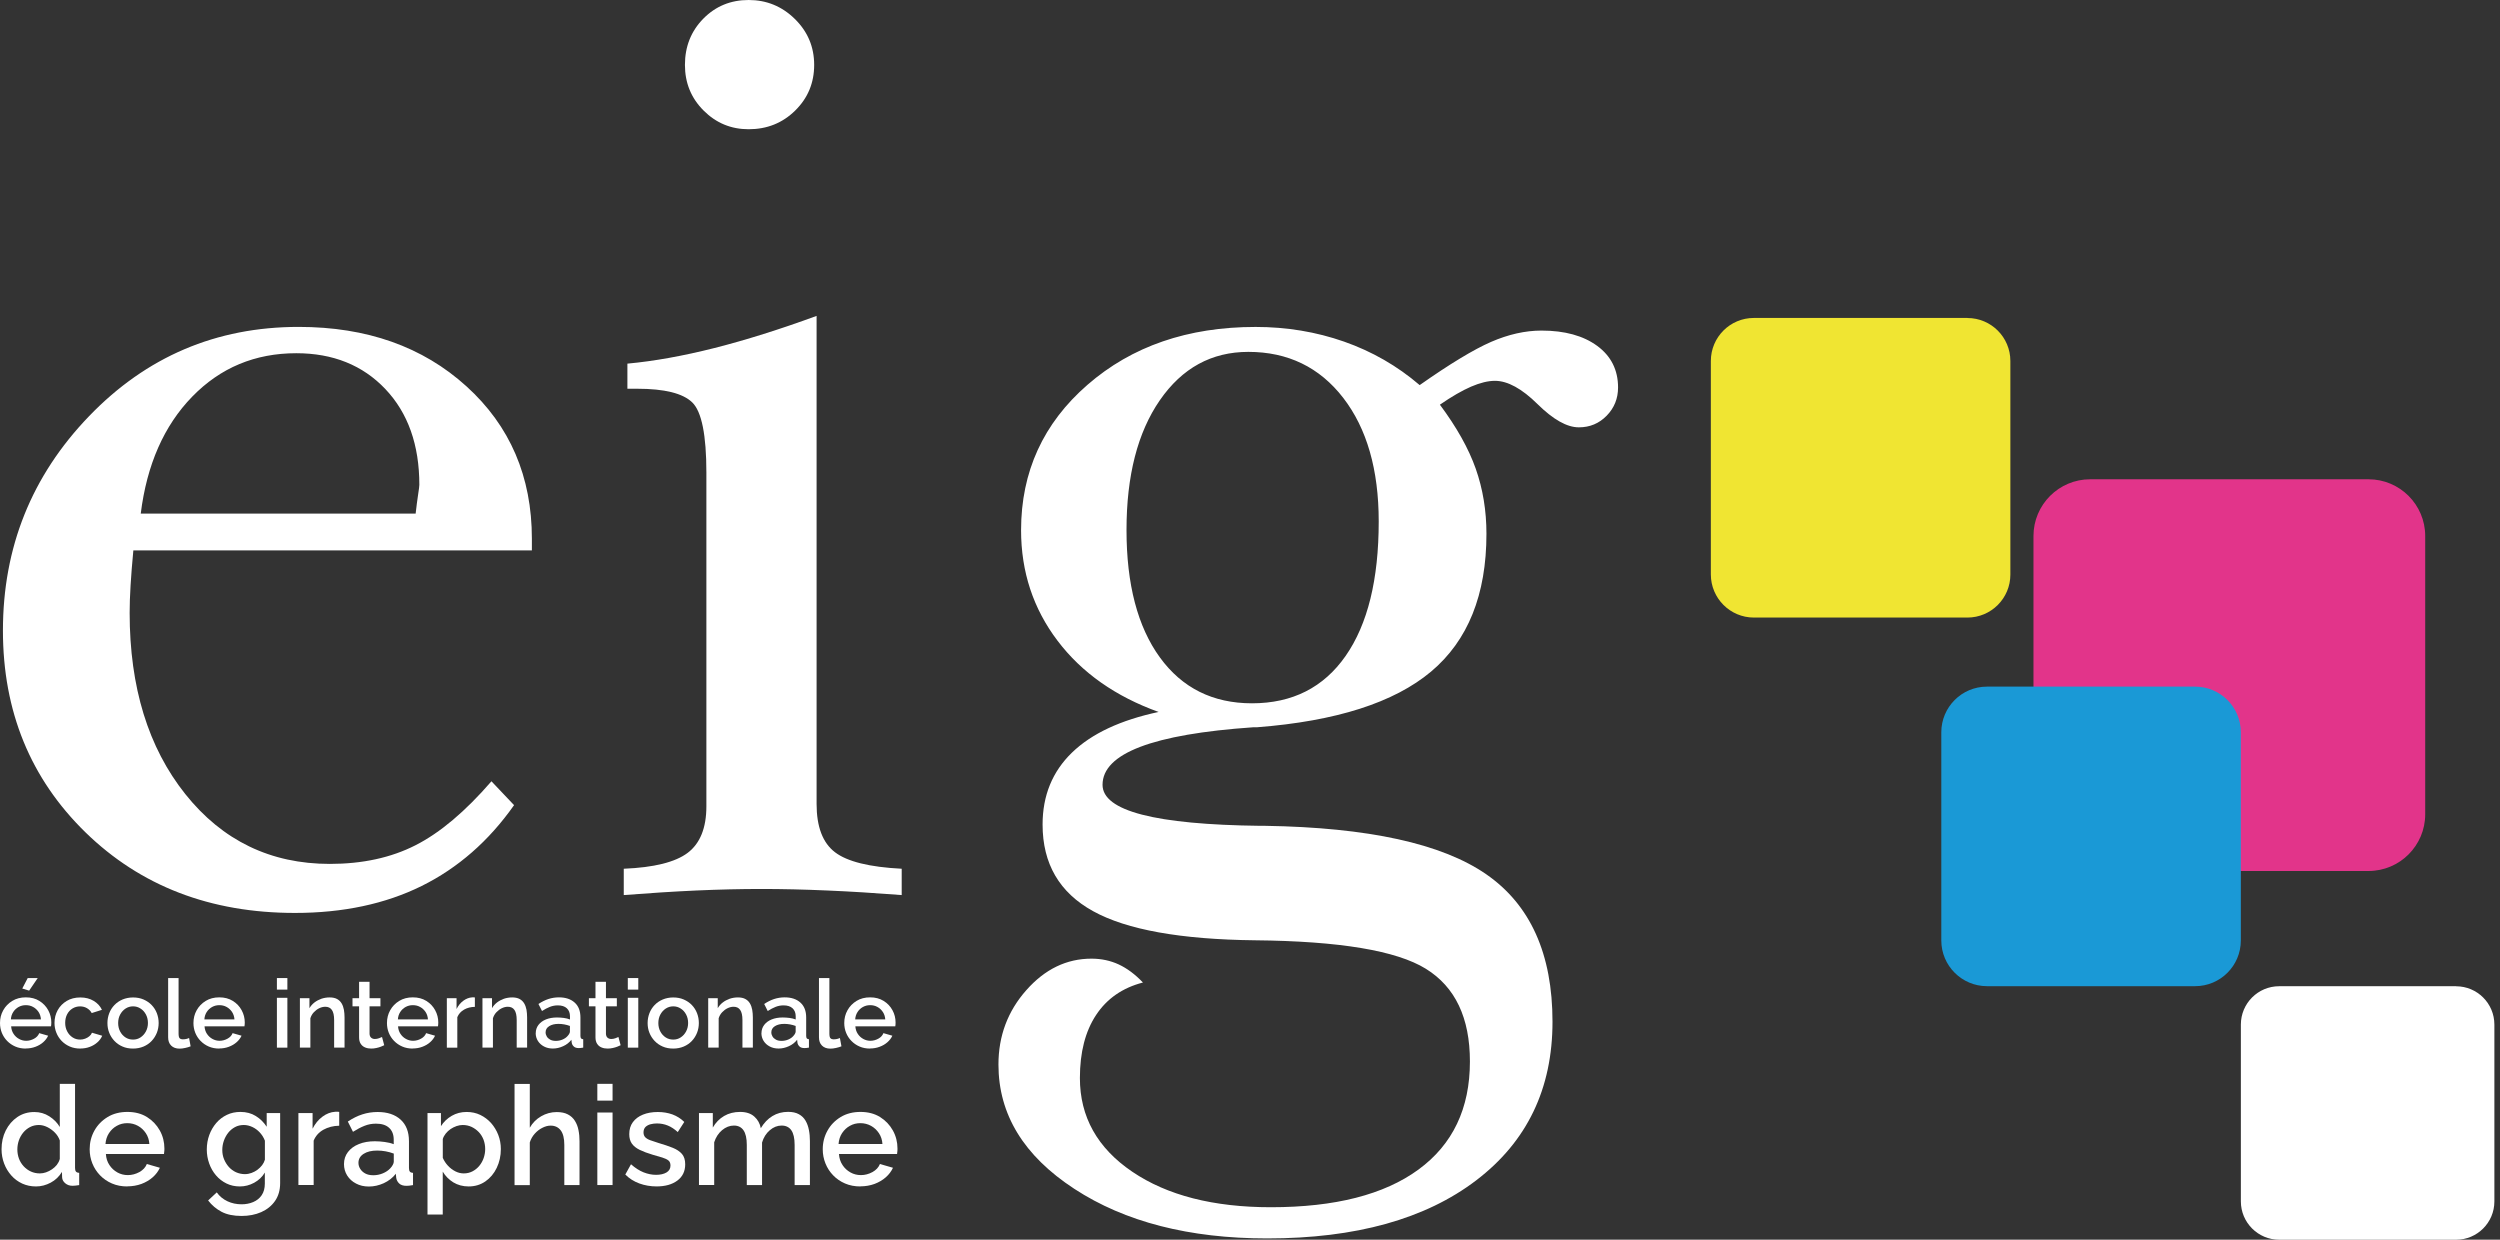 <svg width="121" height="60" viewBox="0 0 121 60" fill="none" xmlns="http://www.w3.org/2000/svg">
<rect x="0" y="0" width="121" height="60" fill="#333333" stroke="none"/>
<g clip-path="url(#clip0_687_4937)">
<path d="M25.746 26.64H6.454C6.394 27.274 6.35 27.835 6.32 28.329C6.29 28.824 6.275 29.268 6.275 29.663C6.275 33.258 7.174 36.182 8.97 38.435C10.769 40.688 13.099 41.813 15.963 41.813C17.543 41.813 18.927 41.513 20.112 40.909C21.297 40.308 22.521 39.275 23.786 37.814L24.881 38.969C23.657 40.708 22.164 42.012 20.407 42.882C18.649 43.751 16.604 44.186 14.274 44.186C10.185 44.186 6.807 42.887 4.139 40.288C1.476 37.687 0.142 34.433 0.142 30.52C0.142 26.491 1.53 23.033 4.305 20.149C7.08 17.265 10.463 15.822 14.455 15.822C17.754 15.822 20.46 16.78 22.574 18.696C24.688 20.611 25.743 23.073 25.743 26.074V26.638L25.746 26.64ZM20.117 24.861C20.157 24.506 20.196 24.201 20.236 23.942C20.276 23.686 20.296 23.527 20.296 23.468C20.296 21.533 19.747 19.985 18.651 18.83C17.556 17.675 16.117 17.096 14.339 17.096C12.344 17.096 10.665 17.797 9.301 19.2C7.937 20.604 7.107 22.489 6.812 24.859H20.117V24.861Z" fill="white"/>
<path d="M39.523 15.29V38.907C39.523 40.015 39.819 40.795 40.412 41.247C41.006 41.702 42.082 41.968 43.642 42.047V43.321C42.357 43.222 41.157 43.147 40.042 43.1C38.927 43.051 37.864 43.026 36.857 43.026C35.849 43.026 34.798 43.051 33.7 43.1C32.605 43.15 31.434 43.224 30.19 43.321V42.047C31.651 41.987 32.684 41.731 33.285 41.277C33.886 40.822 34.189 40.072 34.189 39.024V38.045V22.874C34.189 21.056 33.961 19.925 33.509 19.481C33.054 19.036 32.165 18.815 30.841 18.815H30.366V17.6C31.651 17.481 33.052 17.23 34.575 16.845C36.095 16.46 37.744 15.941 39.523 15.29ZM36.234 0C37.103 0 37.849 0.306 38.472 0.919C39.096 1.533 39.406 2.273 39.406 3.142C39.406 4.012 39.101 4.747 38.487 5.351C37.873 5.955 37.123 6.255 36.234 6.255C35.384 6.255 34.659 5.955 34.055 5.351C33.452 4.75 33.151 4.012 33.151 3.142C33.151 2.253 33.447 1.508 34.04 0.904C34.634 0.301 35.364 0 36.234 0Z" fill="white"/>
<path d="M56.088 34.463C53.994 33.712 52.359 32.562 51.184 31.01C50.009 29.459 49.42 27.676 49.42 25.661C49.42 22.837 50.491 20.489 52.635 18.624C54.779 16.758 57.489 15.824 60.77 15.824C62.271 15.824 63.699 16.06 65.053 16.534C66.407 17.009 67.627 17.709 68.712 18.639C70.173 17.613 71.326 16.915 72.165 16.549C73.005 16.184 73.82 16 74.61 16C75.735 16 76.634 16.249 77.305 16.741C77.976 17.235 78.314 17.906 78.314 18.755C78.314 19.289 78.13 19.744 77.764 20.119C77.399 20.494 76.95 20.683 76.416 20.683C75.842 20.683 75.176 20.308 74.416 19.558C73.656 18.808 72.968 18.432 72.356 18.432C72.021 18.432 71.636 18.527 71.201 18.713C70.767 18.902 70.262 19.192 69.691 19.587C70.501 20.675 71.08 21.706 71.425 22.683C71.77 23.662 71.944 24.712 71.944 25.838C71.944 28.781 71.05 31.005 69.264 32.505C67.475 34.006 64.665 34.905 60.833 35.2H60.654C55.795 35.536 53.363 36.465 53.363 37.985C53.363 39.25 55.911 39.91 61.009 39.97H61.245C66.223 40.05 69.783 40.83 71.927 42.31C74.071 43.791 75.141 46.173 75.141 49.452C75.141 52.691 73.912 55.25 71.452 57.126C68.993 59.001 65.62 59.94 61.332 59.94C57.558 59.94 54.448 59.14 51.999 57.541C49.549 55.941 48.325 53.936 48.325 51.524C48.325 50.14 48.774 48.94 49.674 47.924C50.573 46.906 51.624 46.399 52.828 46.399C53.303 46.399 53.743 46.493 54.148 46.68C54.553 46.869 54.943 47.159 55.318 47.554C54.329 47.81 53.574 48.334 53.052 49.124C52.528 49.914 52.267 50.933 52.267 52.177C52.267 54.053 53.112 55.566 54.801 56.711C56.49 57.856 58.728 58.43 61.513 58.43C64.613 58.43 66.996 57.821 68.655 56.606C70.314 55.392 71.144 53.648 71.144 51.377C71.144 49.263 70.434 47.768 69.01 46.888C67.587 46.009 64.832 45.55 60.743 45.51C57.148 45.47 54.535 45.001 52.906 44.101C51.276 43.202 50.461 41.806 50.461 39.908C50.461 38.504 50.936 37.344 51.885 36.425C52.834 35.506 54.234 34.85 56.093 34.455M60.42 17.031C58.641 17.031 57.215 17.811 56.137 19.371C55.059 20.931 54.523 23.026 54.523 25.654C54.523 28.282 55.062 30.337 56.137 31.817C57.213 33.298 58.701 34.04 60.596 34.04C62.551 34.04 64.064 33.275 65.13 31.745C66.196 30.215 66.73 28.046 66.73 25.241C66.73 22.732 66.156 20.738 65.011 19.255C63.866 17.774 62.333 17.031 60.418 17.031" fill="white"/>
<path d="M114.635 23.197H101.165C99.65 23.197 98.42 24.427 98.42 25.942V39.411C98.42 40.927 99.65 42.156 101.165 42.156H114.635C116.15 42.156 117.38 40.927 117.38 39.411V25.942C117.38 24.427 116.15 23.197 114.635 23.197Z" fill="#E2348A"/>
<path d="M106.245 33.233H96.169C94.947 33.233 93.959 34.224 93.959 35.444V45.517C93.959 46.739 94.95 47.731 96.172 47.731H106.245C107.467 47.731 108.456 46.739 108.456 45.52V35.444C108.456 34.222 107.465 33.233 106.245 33.233Z" fill="#1A99D6"/>
<path d="M95.225 15.389H84.886C83.736 15.389 82.805 16.321 82.805 17.471V27.803C82.805 28.956 83.739 29.89 84.889 29.89H95.223C96.371 29.89 97.302 28.958 97.302 27.81V17.471C97.302 16.324 96.371 15.392 95.223 15.392" fill="#F0E532"/>
<path d="M118.875 47.733H110.314C109.288 47.733 108.458 48.563 108.458 49.589V58.147C108.458 59.17 109.288 60.003 110.314 60.003H118.875C119.898 60.003 120.728 59.173 120.728 58.149V49.589C120.728 48.566 119.898 47.736 118.875 47.736" fill="white"/>
<path d="M1.25 50.751C1.063 50.751 0.892 50.719 0.74 50.652C0.589 50.587 0.457 50.495 0.345 50.381C0.234 50.267 0.149 50.135 0.089 49.989C0.03 49.84 0 49.683 0 49.514C0 49.288 0.052 49.082 0.157 48.896C0.261 48.709 0.407 48.558 0.594 48.444C0.78 48.329 1.001 48.272 1.252 48.272C1.503 48.272 1.722 48.329 1.905 48.444C2.089 48.558 2.231 48.707 2.333 48.893C2.434 49.079 2.484 49.278 2.484 49.492C2.484 49.529 2.484 49.564 2.479 49.594C2.477 49.626 2.474 49.653 2.469 49.673H0.539C0.549 49.812 0.586 49.934 0.656 50.038C0.725 50.143 0.812 50.225 0.922 50.284C1.028 50.344 1.145 50.374 1.267 50.374C1.401 50.374 1.53 50.339 1.652 50.272C1.774 50.205 1.856 50.115 1.898 50.004L2.33 50.128C2.278 50.245 2.198 50.349 2.092 50.443C1.985 50.538 1.861 50.61 1.717 50.664C1.572 50.719 1.416 50.746 1.247 50.746L1.25 50.751ZM0.527 49.34H1.982C1.972 49.204 1.935 49.084 1.866 48.98C1.796 48.876 1.709 48.794 1.602 48.737C1.495 48.677 1.379 48.65 1.25 48.65C1.12 48.65 1.009 48.679 0.902 48.737C0.795 48.796 0.708 48.876 0.641 48.98C0.574 49.084 0.534 49.204 0.527 49.34ZM1.411 47.947L1.078 47.845L1.341 47.338H1.826L1.411 47.947Z" fill="white"/>
<path d="M3.888 50.751C3.701 50.751 3.53 50.719 3.378 50.652C3.227 50.587 3.095 50.495 2.983 50.381C2.872 50.264 2.787 50.133 2.728 49.984C2.668 49.835 2.638 49.676 2.638 49.509C2.638 49.283 2.69 49.077 2.792 48.893C2.894 48.707 3.041 48.558 3.227 48.446C3.413 48.334 3.634 48.277 3.888 48.277C4.141 48.277 4.347 48.332 4.531 48.441C4.715 48.55 4.849 48.694 4.934 48.876L4.439 49.032C4.385 48.93 4.305 48.851 4.206 48.794C4.106 48.736 3.997 48.709 3.875 48.709C3.741 48.709 3.617 48.744 3.508 48.811C3.398 48.878 3.311 48.972 3.249 49.092C3.187 49.211 3.155 49.35 3.155 49.507C3.155 49.663 3.187 49.795 3.252 49.919C3.316 50.043 3.403 50.138 3.513 50.21C3.622 50.282 3.744 50.316 3.88 50.316C3.962 50.316 4.044 50.302 4.121 50.272C4.201 50.242 4.268 50.202 4.327 50.153C4.385 50.103 4.427 50.046 4.452 49.984L4.948 50.13C4.896 50.249 4.819 50.356 4.715 50.448C4.613 50.54 4.491 50.615 4.35 50.667C4.211 50.721 4.054 50.749 3.883 50.749L3.888 50.751Z" fill="white"/>
<path d="M6.439 50.751C6.248 50.751 6.079 50.719 5.928 50.652C5.776 50.587 5.647 50.495 5.538 50.381C5.428 50.264 5.344 50.133 5.287 49.986C5.227 49.84 5.2 49.681 5.2 49.514C5.2 49.348 5.23 49.189 5.287 49.04C5.344 48.891 5.428 48.759 5.538 48.645C5.647 48.53 5.779 48.441 5.93 48.376C6.082 48.312 6.253 48.277 6.439 48.277C6.626 48.277 6.797 48.309 6.949 48.376C7.1 48.443 7.232 48.53 7.341 48.645C7.45 48.759 7.535 48.891 7.592 49.04C7.649 49.189 7.679 49.348 7.679 49.514C7.679 49.681 7.649 49.84 7.592 49.986C7.532 50.133 7.45 50.267 7.341 50.381C7.232 50.498 7.1 50.587 6.949 50.652C6.797 50.716 6.626 50.751 6.439 50.751ZM5.719 49.517C5.719 49.668 5.751 49.805 5.816 49.926C5.88 50.048 5.967 50.143 6.074 50.212C6.181 50.282 6.303 50.316 6.439 50.316C6.576 50.316 6.693 50.282 6.802 50.21C6.911 50.138 6.998 50.041 7.063 49.919C7.127 49.797 7.16 49.661 7.16 49.512C7.16 49.363 7.127 49.223 7.063 49.102C6.998 48.98 6.911 48.883 6.802 48.814C6.693 48.742 6.571 48.707 6.439 48.707C6.308 48.707 6.183 48.744 6.074 48.816C5.965 48.888 5.88 48.985 5.816 49.104C5.751 49.223 5.719 49.36 5.719 49.517Z" fill="white"/>
<path d="M8.136 47.338H8.643V50.016C8.643 50.14 8.66 50.217 8.697 50.252C8.734 50.287 8.779 50.304 8.836 50.304C8.898 50.304 8.956 50.299 9.01 50.287C9.065 50.274 9.112 50.259 9.152 50.239L9.226 50.642C9.152 50.672 9.065 50.699 8.963 50.721C8.861 50.744 8.772 50.754 8.69 50.754C8.518 50.754 8.382 50.704 8.285 50.607C8.185 50.51 8.138 50.376 8.138 50.202V47.34L8.136 47.338Z" fill="white"/>
<path d="M10.612 50.751C10.426 50.751 10.255 50.719 10.103 50.652C9.952 50.587 9.82 50.495 9.708 50.381C9.596 50.267 9.512 50.135 9.452 49.989C9.393 49.84 9.363 49.683 9.363 49.514C9.363 49.288 9.415 49.082 9.519 48.896C9.624 48.709 9.77 48.558 9.957 48.444C10.143 48.329 10.364 48.272 10.615 48.272C10.866 48.272 11.084 48.329 11.268 48.444C11.452 48.558 11.594 48.707 11.695 48.893C11.797 49.08 11.847 49.278 11.847 49.492C11.847 49.529 11.847 49.564 11.842 49.594C11.839 49.626 11.837 49.653 11.832 49.673H9.899C9.909 49.812 9.947 49.934 10.016 50.038C10.086 50.143 10.173 50.225 10.282 50.284C10.389 50.344 10.505 50.374 10.627 50.374C10.761 50.374 10.891 50.339 11.012 50.272C11.134 50.205 11.216 50.115 11.258 50.004L11.691 50.128C11.638 50.245 11.559 50.349 11.452 50.443C11.345 50.538 11.221 50.61 11.077 50.664C10.933 50.719 10.776 50.746 10.607 50.746L10.612 50.751ZM9.889 49.34H11.348C11.338 49.204 11.3 49.084 11.231 48.98C11.161 48.876 11.074 48.794 10.968 48.737C10.861 48.677 10.744 48.65 10.615 48.65C10.486 48.65 10.374 48.68 10.267 48.737C10.16 48.796 10.073 48.876 10.006 48.98C9.939 49.084 9.899 49.204 9.892 49.34H9.889Z" fill="white"/>
<path d="M13.402 47.897V47.338H13.909V47.897H13.402ZM13.402 50.706V48.294H13.909V50.706H13.402Z" fill="white"/>
<path d="M16.679 50.704H16.172V49.368C16.172 49.147 16.135 48.983 16.063 48.881C15.991 48.776 15.884 48.727 15.742 48.727C15.643 48.727 15.546 48.752 15.449 48.799C15.352 48.846 15.265 48.913 15.188 48.995C15.111 49.077 15.057 49.174 15.022 49.283V50.704H14.515V48.312H14.977V48.796C15.039 48.69 15.119 48.598 15.218 48.521C15.318 48.444 15.432 48.384 15.556 48.339C15.683 48.297 15.817 48.275 15.956 48.275C16.095 48.275 16.219 48.3 16.314 48.352C16.408 48.404 16.48 48.473 16.535 48.565C16.589 48.655 16.624 48.759 16.646 48.876C16.666 48.993 16.676 49.117 16.676 49.248V50.707L16.679 50.704Z" fill="white"/>
<path d="M18.594 50.59C18.552 50.612 18.497 50.635 18.433 50.66C18.368 50.684 18.296 50.707 18.214 50.724C18.132 50.742 18.048 50.751 17.963 50.751C17.859 50.751 17.762 50.734 17.673 50.697C17.583 50.66 17.511 50.602 17.459 50.52C17.404 50.438 17.38 50.334 17.38 50.205V48.705H17.061V48.312H17.38V47.52H17.886V48.312H18.413V48.705H17.886V50.043C17.891 50.125 17.919 50.188 17.966 50.227C18.013 50.267 18.073 50.287 18.142 50.287C18.212 50.287 18.281 50.275 18.346 50.25C18.41 50.225 18.458 50.205 18.49 50.19L18.597 50.592L18.594 50.59Z" fill="white"/>
<path d="M19.978 50.751C19.792 50.751 19.62 50.719 19.469 50.652C19.317 50.587 19.186 50.495 19.074 50.381C18.962 50.267 18.878 50.135 18.818 49.989C18.758 49.84 18.729 49.683 18.729 49.514C18.729 49.288 18.781 49.082 18.885 48.896C18.989 48.709 19.136 48.558 19.322 48.444C19.509 48.329 19.73 48.272 19.98 48.272C20.231 48.272 20.45 48.329 20.634 48.444C20.818 48.558 20.959 48.707 21.061 48.893C21.163 49.08 21.213 49.278 21.213 49.492C21.213 49.529 21.213 49.564 21.208 49.594C21.205 49.626 21.203 49.653 21.198 49.673H19.265C19.275 49.812 19.312 49.934 19.382 50.038C19.451 50.143 19.538 50.225 19.648 50.284C19.755 50.344 19.871 50.374 19.993 50.374C20.127 50.374 20.256 50.339 20.378 50.272C20.5 50.205 20.582 50.115 20.624 50.004L21.056 50.128C21.004 50.245 20.924 50.349 20.818 50.443C20.711 50.538 20.587 50.61 20.443 50.664C20.299 50.719 20.142 50.746 19.973 50.746L19.978 50.751ZM19.255 49.34H20.713C20.703 49.204 20.666 49.084 20.597 48.98C20.527 48.876 20.44 48.794 20.333 48.737C20.227 48.677 20.11 48.65 19.98 48.65C19.851 48.65 19.74 48.68 19.633 48.737C19.526 48.796 19.439 48.876 19.372 48.98C19.305 49.084 19.265 49.204 19.258 49.34H19.255Z" fill="white"/>
<path d="M22.984 48.732C22.788 48.734 22.614 48.779 22.46 48.866C22.308 48.953 22.199 49.075 22.134 49.231V50.707H21.627V48.314H22.097V48.836C22.179 48.67 22.288 48.538 22.425 48.436C22.559 48.337 22.703 48.282 22.855 48.272H22.932C22.951 48.272 22.969 48.272 22.984 48.277V48.734V48.732Z" fill="white"/>
<path d="M25.515 50.704H25.008V49.368C25.008 49.147 24.971 48.983 24.899 48.881C24.827 48.776 24.72 48.727 24.578 48.727C24.479 48.727 24.382 48.752 24.285 48.799C24.188 48.846 24.101 48.913 24.024 48.995C23.947 49.077 23.893 49.174 23.858 49.283V50.704H23.351V48.312H23.813V48.796C23.875 48.69 23.955 48.598 24.054 48.521C24.154 48.444 24.268 48.384 24.392 48.339C24.519 48.297 24.653 48.275 24.792 48.275C24.931 48.275 25.055 48.3 25.15 48.352C25.244 48.404 25.316 48.473 25.371 48.565C25.425 48.655 25.46 48.759 25.483 48.876C25.502 48.993 25.512 49.117 25.512 49.248V50.707L25.515 50.704Z" fill="white"/>
<path d="M25.93 50.006C25.93 49.855 25.974 49.721 26.061 49.606C26.148 49.492 26.27 49.403 26.424 49.34C26.578 49.278 26.757 49.246 26.958 49.246C27.065 49.246 27.177 49.254 27.289 49.268C27.4 49.283 27.5 49.308 27.587 49.343V49.191C27.587 49.025 27.537 48.896 27.435 48.801C27.333 48.707 27.187 48.66 26.998 48.66C26.864 48.66 26.735 48.685 26.615 48.732C26.496 48.779 26.367 48.846 26.233 48.933L26.061 48.593C26.22 48.486 26.382 48.406 26.543 48.352C26.705 48.3 26.874 48.272 27.053 48.272C27.375 48.272 27.629 48.357 27.815 48.526C28.002 48.694 28.093 48.933 28.093 49.243V50.133C28.093 50.19 28.103 50.232 28.123 50.257C28.143 50.282 28.178 50.294 28.228 50.299V50.704C28.18 50.714 28.141 50.719 28.103 50.722C28.066 50.724 28.036 50.727 28.012 50.727C27.905 50.727 27.823 50.702 27.768 50.647C27.713 50.595 27.681 50.533 27.671 50.463L27.656 50.324C27.552 50.458 27.418 50.565 27.254 50.637C27.09 50.712 26.926 50.749 26.759 50.749C26.593 50.749 26.456 50.717 26.33 50.65C26.203 50.583 26.106 50.495 26.034 50.381C25.965 50.27 25.927 50.143 25.927 50.001L25.93 50.006ZM27.465 50.15C27.502 50.111 27.532 50.071 27.552 50.033C27.574 49.994 27.584 49.959 27.584 49.929V49.656C27.497 49.624 27.408 49.599 27.311 49.581C27.216 49.564 27.122 49.556 27.03 49.556C26.846 49.556 26.695 49.594 26.581 49.666C26.466 49.738 26.407 49.837 26.407 49.966C26.407 50.036 26.427 50.103 26.464 50.165C26.501 50.23 26.558 50.279 26.63 50.319C26.702 50.359 26.792 50.379 26.901 50.379C27.01 50.379 27.117 50.359 27.219 50.317C27.321 50.275 27.403 50.22 27.462 50.153L27.465 50.15Z" fill="white"/>
<path d="M30.036 50.59C29.994 50.612 29.939 50.635 29.875 50.66C29.81 50.684 29.738 50.707 29.656 50.724C29.574 50.742 29.49 50.751 29.405 50.751C29.301 50.751 29.204 50.734 29.114 50.697C29.025 50.66 28.953 50.602 28.901 50.52C28.846 50.438 28.821 50.334 28.821 50.205V48.705H28.503V48.312H28.821V47.52H29.328V48.312H29.855V48.705H29.328V50.043C29.333 50.125 29.36 50.188 29.408 50.227C29.455 50.267 29.515 50.287 29.584 50.287C29.654 50.287 29.723 50.275 29.788 50.25C29.852 50.225 29.899 50.205 29.932 50.19L30.039 50.592L30.036 50.59Z" fill="white"/>
<path d="M30.386 47.897V47.338H30.893V47.897H30.386ZM30.386 50.706V48.294H30.893V50.706H30.386Z" fill="white"/>
<path d="M32.585 50.751C32.394 50.751 32.225 50.719 32.073 50.652C31.922 50.587 31.792 50.495 31.683 50.381C31.574 50.264 31.489 50.133 31.432 49.986C31.372 49.84 31.345 49.681 31.345 49.514C31.345 49.348 31.375 49.189 31.432 49.04C31.489 48.891 31.574 48.759 31.683 48.645C31.792 48.53 31.924 48.441 32.076 48.376C32.227 48.312 32.398 48.277 32.585 48.277C32.771 48.277 32.943 48.309 33.094 48.376C33.246 48.443 33.377 48.53 33.487 48.645C33.596 48.759 33.68 48.891 33.737 49.04C33.795 49.189 33.824 49.348 33.824 49.514C33.824 49.681 33.795 49.84 33.737 49.986C33.678 50.133 33.596 50.267 33.487 50.381C33.377 50.498 33.246 50.587 33.094 50.652C32.943 50.716 32.771 50.751 32.585 50.751ZM31.864 49.517C31.864 49.668 31.897 49.805 31.961 49.926C32.026 50.048 32.113 50.143 32.22 50.212C32.327 50.282 32.448 50.316 32.585 50.316C32.721 50.316 32.838 50.282 32.947 50.21C33.057 50.138 33.144 50.041 33.208 49.919C33.273 49.797 33.305 49.661 33.305 49.512C33.305 49.363 33.273 49.223 33.208 49.102C33.144 48.98 33.057 48.883 32.947 48.814C32.838 48.742 32.717 48.707 32.585 48.707C32.453 48.707 32.329 48.744 32.22 48.816C32.11 48.888 32.026 48.985 31.961 49.104C31.897 49.223 31.864 49.36 31.864 49.517Z" fill="white"/>
<path d="M36.441 50.704H35.934V49.368C35.934 49.147 35.897 48.983 35.825 48.881C35.752 48.776 35.646 48.727 35.504 48.727C35.405 48.727 35.308 48.752 35.211 48.799C35.114 48.846 35.027 48.913 34.95 48.995C34.873 49.077 34.818 49.174 34.784 49.283V50.704H34.277V48.312H34.739V48.796C34.801 48.69 34.88 48.598 34.98 48.521C35.079 48.444 35.194 48.384 35.318 48.339C35.444 48.297 35.579 48.275 35.718 48.275C35.857 48.275 35.981 48.3 36.075 48.352C36.17 48.404 36.242 48.473 36.297 48.565C36.351 48.655 36.386 48.759 36.408 48.876C36.428 48.993 36.438 49.117 36.438 49.248V50.707L36.441 50.704Z" fill="white"/>
<path d="M36.855 50.006C36.855 49.855 36.9 49.721 36.987 49.606C37.074 49.492 37.195 49.403 37.349 49.34C37.503 49.278 37.682 49.246 37.883 49.246C37.99 49.246 38.102 49.254 38.214 49.268C38.326 49.283 38.425 49.308 38.512 49.343V49.191C38.512 49.025 38.462 48.896 38.36 48.801C38.259 48.707 38.112 48.66 37.923 48.66C37.789 48.66 37.66 48.685 37.541 48.732C37.421 48.779 37.292 48.846 37.158 48.933L36.987 48.593C37.146 48.486 37.307 48.406 37.469 48.352C37.63 48.3 37.799 48.272 37.978 48.272C38.301 48.272 38.554 48.357 38.74 48.526C38.927 48.694 39.019 48.933 39.019 49.243V50.133C39.019 50.19 39.029 50.232 39.048 50.257C39.068 50.282 39.103 50.294 39.153 50.299V50.704C39.106 50.714 39.066 50.719 39.029 50.722C38.991 50.724 38.962 50.727 38.937 50.727C38.83 50.727 38.748 50.702 38.693 50.647C38.639 50.595 38.606 50.533 38.596 50.463L38.581 50.324C38.477 50.458 38.343 50.565 38.179 50.637C38.015 50.712 37.851 50.749 37.685 50.749C37.518 50.749 37.382 50.717 37.255 50.65C37.128 50.583 37.031 50.495 36.959 50.381C36.89 50.27 36.852 50.143 36.852 50.001L36.855 50.006ZM38.39 50.15C38.428 50.111 38.457 50.071 38.477 50.033C38.499 49.994 38.51 49.959 38.51 49.929V49.656C38.422 49.624 38.333 49.599 38.236 49.581C38.142 49.564 38.047 49.556 37.956 49.556C37.772 49.556 37.62 49.594 37.506 49.666C37.392 49.738 37.332 49.837 37.332 49.966C37.332 50.036 37.352 50.103 37.389 50.165C37.426 50.23 37.483 50.279 37.556 50.319C37.628 50.359 37.717 50.379 37.826 50.379C37.936 50.379 38.042 50.359 38.144 50.317C38.246 50.275 38.328 50.22 38.388 50.153L38.39 50.15Z" fill="white"/>
<path d="M39.635 47.338H40.142V50.016C40.142 50.14 40.159 50.217 40.197 50.252C40.234 50.287 40.279 50.304 40.336 50.304C40.398 50.304 40.455 50.299 40.51 50.287C40.564 50.274 40.611 50.259 40.651 50.239L40.726 50.642C40.651 50.672 40.564 50.699 40.462 50.721C40.361 50.744 40.271 50.754 40.189 50.754C40.018 50.754 39.881 50.704 39.784 50.607C39.685 50.51 39.638 50.376 39.638 50.202V47.34L39.635 47.338Z" fill="white"/>
<path d="M42.112 50.751C41.925 50.751 41.754 50.719 41.603 50.652C41.451 50.587 41.319 50.495 41.208 50.381C41.096 50.267 41.011 50.135 40.952 49.989C40.892 49.84 40.862 49.683 40.862 49.514C40.862 49.288 40.914 49.082 41.019 48.896C41.123 48.709 41.27 48.558 41.456 48.444C41.642 48.329 41.863 48.272 42.114 48.272C42.365 48.272 42.584 48.329 42.768 48.444C42.952 48.558 43.093 48.707 43.195 48.893C43.297 49.08 43.346 49.278 43.346 49.492C43.346 49.529 43.346 49.564 43.342 49.594C43.339 49.626 43.337 49.653 43.332 49.673H41.399C41.409 49.812 41.446 49.934 41.516 50.038C41.585 50.143 41.672 50.225 41.781 50.284C41.888 50.344 42.005 50.374 42.127 50.374C42.261 50.374 42.39 50.339 42.512 50.272C42.633 50.205 42.715 50.115 42.758 50.004L43.19 50.128C43.138 50.245 43.058 50.349 42.952 50.443C42.845 50.538 42.721 50.61 42.576 50.664C42.432 50.719 42.276 50.746 42.107 50.746L42.112 50.751ZM41.389 49.34H42.847C42.837 49.204 42.8 49.084 42.73 48.98C42.661 48.876 42.574 48.794 42.467 48.737C42.36 48.677 42.243 48.65 42.114 48.65C41.985 48.65 41.873 48.68 41.767 48.737C41.66 48.796 41.573 48.876 41.506 48.98C41.439 49.084 41.399 49.204 41.391 49.34H41.389Z" fill="white"/>
<path d="M0.075 55.623C0.075 55.29 0.142 54.987 0.278 54.716C0.415 54.445 0.601 54.227 0.84 54.065C1.078 53.904 1.349 53.822 1.66 53.822C1.928 53.822 2.171 53.891 2.387 54.03C2.604 54.17 2.773 54.341 2.894 54.547V52.46H3.632V56.527C3.632 56.611 3.647 56.671 3.679 56.708C3.712 56.743 3.761 56.763 3.833 56.768V57.359C3.694 57.382 3.587 57.392 3.51 57.392C3.371 57.392 3.254 57.352 3.158 57.27C3.061 57.19 3.011 57.093 3.006 56.982L2.999 56.721C2.864 56.944 2.683 57.118 2.455 57.24C2.226 57.362 1.99 57.424 1.744 57.424C1.498 57.424 1.28 57.377 1.076 57.285C0.872 57.19 0.696 57.061 0.547 56.892C0.398 56.723 0.281 56.532 0.199 56.313C0.117 56.095 0.075 55.866 0.075 55.623ZM2.894 56.105V55.198C2.845 55.056 2.765 54.93 2.656 54.818C2.546 54.706 2.422 54.617 2.286 54.55C2.149 54.483 2.015 54.45 1.881 54.45C1.724 54.45 1.583 54.483 1.453 54.55C1.327 54.617 1.217 54.704 1.126 54.815C1.034 54.927 0.964 55.051 0.914 55.193C0.865 55.335 0.84 55.481 0.84 55.635C0.84 55.789 0.867 55.943 0.919 56.082C0.971 56.221 1.051 56.346 1.15 56.453C1.25 56.559 1.366 56.644 1.498 56.703C1.63 56.763 1.774 56.793 1.93 56.793C2.03 56.793 2.129 56.775 2.228 56.741C2.33 56.706 2.425 56.656 2.517 56.594C2.609 56.532 2.686 56.46 2.753 56.376C2.817 56.291 2.864 56.202 2.889 56.105H2.894Z" fill="white"/>
<path d="M6.161 57.424C5.887 57.424 5.642 57.377 5.418 57.28C5.197 57.185 5.006 57.054 4.844 56.887C4.683 56.721 4.558 56.529 4.471 56.313C4.385 56.097 4.34 55.869 4.34 55.623C4.34 55.295 4.417 54.997 4.568 54.724C4.72 54.45 4.934 54.232 5.207 54.065C5.48 53.899 5.801 53.817 6.166 53.817C6.531 53.817 6.849 53.899 7.115 54.065C7.38 54.232 7.587 54.45 7.736 54.718C7.885 54.987 7.957 55.28 7.957 55.588C7.957 55.64 7.957 55.692 7.949 55.737C7.942 55.782 7.939 55.822 7.937 55.854H5.125C5.137 56.057 5.194 56.234 5.296 56.388C5.396 56.539 5.525 56.659 5.681 56.746C5.838 56.833 6.007 56.875 6.186 56.875C6.382 56.875 6.568 56.825 6.747 56.728C6.923 56.629 7.043 56.5 7.107 56.338L7.738 56.52C7.661 56.688 7.547 56.843 7.393 56.979C7.239 57.116 7.055 57.223 6.846 57.302C6.635 57.379 6.407 57.419 6.161 57.419V57.424ZM5.107 55.369H7.229C7.217 55.173 7.159 54.997 7.058 54.845C6.956 54.694 6.829 54.574 6.675 54.49C6.521 54.406 6.35 54.361 6.161 54.361C5.972 54.361 5.808 54.403 5.654 54.49C5.5 54.574 5.373 54.694 5.274 54.845C5.175 54.997 5.12 55.171 5.105 55.369H5.107Z" fill="white"/>
<path d="M11.611 57.424C11.375 57.424 11.156 57.377 10.96 57.28C10.764 57.183 10.595 57.054 10.454 56.887C10.312 56.721 10.203 56.532 10.126 56.316C10.049 56.1 10.009 55.876 10.009 55.638C10.009 55.387 10.049 55.153 10.13 54.932C10.21 54.714 10.324 54.52 10.468 54.351C10.612 54.182 10.784 54.053 10.983 53.958C11.179 53.864 11.397 53.817 11.641 53.817C11.922 53.817 12.17 53.884 12.381 54.016C12.595 54.147 12.769 54.321 12.908 54.535V53.871H13.559V57.262C13.559 57.6 13.477 57.888 13.313 58.124C13.149 58.36 12.928 58.539 12.645 58.666C12.364 58.79 12.046 58.852 11.691 58.852C11.301 58.852 10.98 58.785 10.724 58.651C10.468 58.517 10.252 58.333 10.073 58.102L10.491 57.712C10.625 57.901 10.799 58.042 11.01 58.142C11.221 58.241 11.45 58.288 11.691 58.288C11.892 58.288 12.078 58.254 12.252 58.181C12.423 58.109 12.562 58 12.664 57.851C12.766 57.702 12.818 57.513 12.818 57.287V56.751C12.694 56.962 12.52 57.126 12.302 57.245C12.083 57.364 11.852 57.424 11.611 57.424ZM11.852 56.828C11.964 56.828 12.071 56.808 12.175 56.77C12.277 56.733 12.374 56.681 12.461 56.616C12.548 56.552 12.622 56.477 12.687 56.395C12.749 56.313 12.793 56.224 12.821 56.13V55.21C12.764 55.059 12.679 54.925 12.572 54.81C12.466 54.696 12.344 54.607 12.21 54.545C12.076 54.483 11.939 54.45 11.8 54.45C11.638 54.45 11.494 54.485 11.368 54.555C11.241 54.624 11.132 54.716 11.042 54.83C10.953 54.945 10.883 55.074 10.834 55.215C10.784 55.359 10.759 55.506 10.759 55.657C10.759 55.819 10.786 55.968 10.844 56.107C10.901 56.246 10.978 56.37 11.075 56.48C11.174 56.589 11.288 56.674 11.422 56.736C11.556 56.795 11.7 56.828 11.852 56.828Z" fill="white"/>
<path d="M16.415 54.485C16.13 54.49 15.876 54.555 15.653 54.679C15.432 54.803 15.273 54.982 15.181 55.208V57.354H14.443V53.871H15.129V54.629C15.25 54.388 15.409 54.194 15.605 54.048C15.802 53.901 16.01 53.822 16.229 53.809H16.341C16.371 53.809 16.395 53.809 16.418 53.817V54.48L16.415 54.485Z" fill="white"/>
<path d="M16.649 56.34C16.649 56.119 16.713 55.925 16.84 55.759C16.967 55.593 17.143 55.463 17.367 55.374C17.59 55.282 17.851 55.237 18.144 55.237C18.301 55.237 18.46 55.25 18.624 55.272C18.788 55.294 18.932 55.329 19.056 55.379V55.158C19.056 54.914 18.982 54.726 18.835 54.589C18.688 54.452 18.475 54.385 18.197 54.385C18 54.385 17.814 54.42 17.64 54.49C17.466 54.559 17.28 54.656 17.084 54.78L16.835 54.283C17.069 54.127 17.302 54.01 17.536 53.936C17.772 53.859 18.018 53.821 18.279 53.821C18.748 53.821 19.118 53.943 19.389 54.189C19.66 54.435 19.794 54.783 19.794 55.235V56.529C19.794 56.614 19.809 56.673 19.839 56.708C19.868 56.743 19.918 56.763 19.99 56.768V57.359C19.923 57.371 19.863 57.381 19.809 57.386C19.754 57.391 19.709 57.394 19.675 57.394C19.518 57.394 19.399 57.356 19.319 57.279C19.24 57.202 19.193 57.113 19.178 57.011L19.158 56.81C19.006 57.006 18.81 57.158 18.574 57.267C18.338 57.374 18.097 57.428 17.856 57.428C17.615 57.428 17.416 57.381 17.233 57.284C17.049 57.19 16.907 57.058 16.803 56.894C16.701 56.73 16.649 56.547 16.649 56.343V56.34ZM18.885 56.551C18.939 56.494 18.982 56.437 19.011 56.38C19.041 56.323 19.059 56.273 19.059 56.229V55.834C18.934 55.786 18.8 55.749 18.664 55.724C18.524 55.699 18.388 55.687 18.254 55.687C17.985 55.687 17.767 55.739 17.6 55.846C17.434 55.953 17.349 56.097 17.349 56.281C17.349 56.383 17.377 56.48 17.434 56.571C17.491 56.663 17.571 56.738 17.675 56.795C17.779 56.852 17.911 56.882 18.067 56.882C18.224 56.882 18.383 56.852 18.529 56.79C18.676 56.728 18.795 56.648 18.885 56.551Z" fill="white"/>
<path d="M22.683 57.424C22.402 57.424 22.154 57.356 21.938 57.225C21.724 57.091 21.553 56.919 21.429 56.706V58.785H20.691V53.874H21.342V54.505C21.476 54.296 21.65 54.13 21.866 54.005C22.08 53.881 22.32 53.819 22.584 53.819C22.825 53.819 23.046 53.866 23.247 53.963C23.448 54.06 23.622 54.192 23.771 54.358C23.918 54.527 24.035 54.718 24.117 54.932C24.199 55.148 24.241 55.374 24.241 55.613C24.241 55.946 24.174 56.249 24.042 56.524C23.91 56.8 23.727 57.016 23.493 57.18C23.257 57.342 22.989 57.424 22.683 57.424ZM22.442 56.793C22.599 56.793 22.74 56.76 22.869 56.693C22.996 56.626 23.105 56.539 23.197 56.428C23.289 56.318 23.359 56.191 23.409 56.05C23.458 55.908 23.483 55.764 23.483 55.613C23.483 55.454 23.456 55.305 23.404 55.163C23.349 55.021 23.272 54.897 23.173 54.793C23.073 54.689 22.956 54.604 22.825 54.542C22.693 54.48 22.549 54.45 22.393 54.45C22.298 54.45 22.201 54.468 22.097 54.502C21.995 54.537 21.898 54.587 21.809 54.646C21.719 54.708 21.64 54.781 21.573 54.865C21.506 54.949 21.459 55.036 21.431 55.128V56.04C21.493 56.181 21.575 56.308 21.68 56.42C21.782 56.532 21.901 56.621 22.035 56.691C22.169 56.76 22.306 56.793 22.445 56.793H22.442Z" fill="white"/>
<path d="M28.051 57.356H27.313V55.414C27.313 55.101 27.256 54.865 27.14 54.711C27.023 54.557 26.859 54.48 26.65 54.48C26.521 54.48 26.387 54.515 26.248 54.587C26.109 54.656 25.987 54.753 25.878 54.875C25.771 54.996 25.691 55.136 25.642 55.295V57.361H24.904V52.463H25.642V54.582C25.776 54.346 25.96 54.162 26.191 54.028C26.422 53.894 26.675 53.824 26.943 53.824C27.162 53.824 27.343 53.861 27.487 53.938C27.631 54.013 27.743 54.117 27.825 54.249C27.907 54.38 27.967 54.529 27.999 54.701C28.034 54.872 28.049 55.051 28.049 55.242V57.364L28.051 57.356Z" fill="white"/>
<path d="M28.911 53.27V52.458H29.648V53.27H28.911ZM28.911 57.356V53.846H29.648V57.356H28.911Z" fill="white"/>
<path d="M31.782 57.423C31.487 57.423 31.209 57.376 30.943 57.279C30.68 57.182 30.453 57.038 30.265 56.847L30.54 56.35C30.742 56.529 30.943 56.658 31.146 56.74C31.35 56.82 31.551 56.862 31.753 56.862C31.954 56.862 32.125 56.825 32.257 56.748C32.386 56.671 32.451 56.559 32.451 56.41C32.451 56.298 32.416 56.216 32.349 56.164C32.282 56.112 32.185 56.065 32.056 56.025C31.929 55.985 31.775 55.94 31.596 55.891C31.345 55.816 31.134 55.737 30.965 55.655C30.796 55.573 30.667 55.471 30.583 55.352C30.498 55.232 30.456 55.078 30.456 54.892C30.456 54.666 30.513 54.472 30.63 54.313C30.747 54.154 30.908 54.033 31.117 53.948C31.325 53.864 31.566 53.821 31.837 53.821C32.093 53.821 32.329 53.861 32.545 53.938C32.761 54.018 32.953 54.139 33.119 54.303L32.803 54.793C32.647 54.649 32.488 54.544 32.324 54.477C32.16 54.41 31.986 54.375 31.797 54.375C31.691 54.375 31.586 54.388 31.489 54.413C31.392 54.438 31.308 54.482 31.243 54.544C31.179 54.609 31.146 54.698 31.146 54.813C31.146 54.904 31.174 54.981 31.226 55.039C31.281 55.096 31.36 55.145 31.467 55.185C31.574 55.225 31.706 55.27 31.862 55.317C32.135 55.396 32.366 55.476 32.56 55.553C32.751 55.63 32.9 55.729 33.007 55.851C33.111 55.973 33.164 56.139 33.164 56.353C33.164 56.688 33.037 56.952 32.784 57.14C32.53 57.329 32.195 57.423 31.773 57.423H31.782Z" fill="white"/>
<path d="M39.198 57.356H38.46V55.414C38.46 55.091 38.405 54.855 38.299 54.703C38.192 54.552 38.035 54.477 37.829 54.477C37.623 54.477 37.432 54.554 37.255 54.706C37.079 54.857 36.955 55.056 36.883 55.3V57.356H36.145V55.414C36.145 55.091 36.09 54.855 35.983 54.703C35.877 54.552 35.722 54.477 35.521 54.477C35.32 54.477 35.124 54.552 34.947 54.701C34.771 54.85 34.644 55.046 34.567 55.287V57.354H33.83V53.871H34.5V54.574C34.639 54.331 34.821 54.145 35.047 54.013C35.273 53.881 35.531 53.817 35.822 53.817C36.112 53.817 36.341 53.891 36.51 54.043C36.679 54.194 36.781 54.383 36.823 54.606C36.974 54.351 37.161 54.154 37.384 54.018C37.608 53.881 37.859 53.814 38.147 53.814C38.353 53.814 38.525 53.851 38.664 53.928C38.803 54.003 38.91 54.107 38.987 54.239C39.064 54.37 39.118 54.52 39.151 54.691C39.185 54.862 39.2 55.041 39.2 55.233V57.354L39.198 57.356Z" fill="white"/>
<path d="M41.642 57.424C41.369 57.424 41.123 57.377 40.899 57.28C40.678 57.185 40.487 57.054 40.326 56.887C40.164 56.721 40.04 56.529 39.953 56.313C39.866 56.097 39.821 55.869 39.821 55.623C39.821 55.295 39.898 54.997 40.05 54.724C40.201 54.45 40.415 54.232 40.688 54.065C40.962 53.899 41.282 53.817 41.647 53.817C42.012 53.817 42.33 53.899 42.596 54.065C42.862 54.232 43.068 54.45 43.217 54.718C43.366 54.987 43.438 55.28 43.438 55.588C43.438 55.64 43.438 55.692 43.431 55.737C43.423 55.782 43.421 55.822 43.418 55.854H40.606C40.619 56.057 40.676 56.234 40.778 56.388C40.877 56.539 41.006 56.659 41.163 56.746C41.319 56.833 41.488 56.875 41.667 56.875C41.863 56.875 42.05 56.825 42.228 56.728C42.405 56.629 42.524 56.5 42.589 56.338L43.22 56.52C43.143 56.688 43.028 56.843 42.874 56.979C42.72 57.116 42.536 57.223 42.328 57.302C42.117 57.379 41.888 57.419 41.642 57.419V57.424ZM40.589 55.369H42.71C42.698 55.173 42.641 54.997 42.539 54.845C42.437 54.694 42.31 54.574 42.156 54.49C42.002 54.406 41.831 54.361 41.642 54.361C41.453 54.361 41.289 54.403 41.135 54.49C40.981 54.574 40.855 54.694 40.755 54.845C40.656 54.997 40.601 55.171 40.586 55.369H40.589Z" fill="white"/>
</g>
<defs>
<clipPath id="clip0_687_4937">
<rect width="120.725" height="60" fill="white"/>
</clipPath>
</defs>
</svg>
